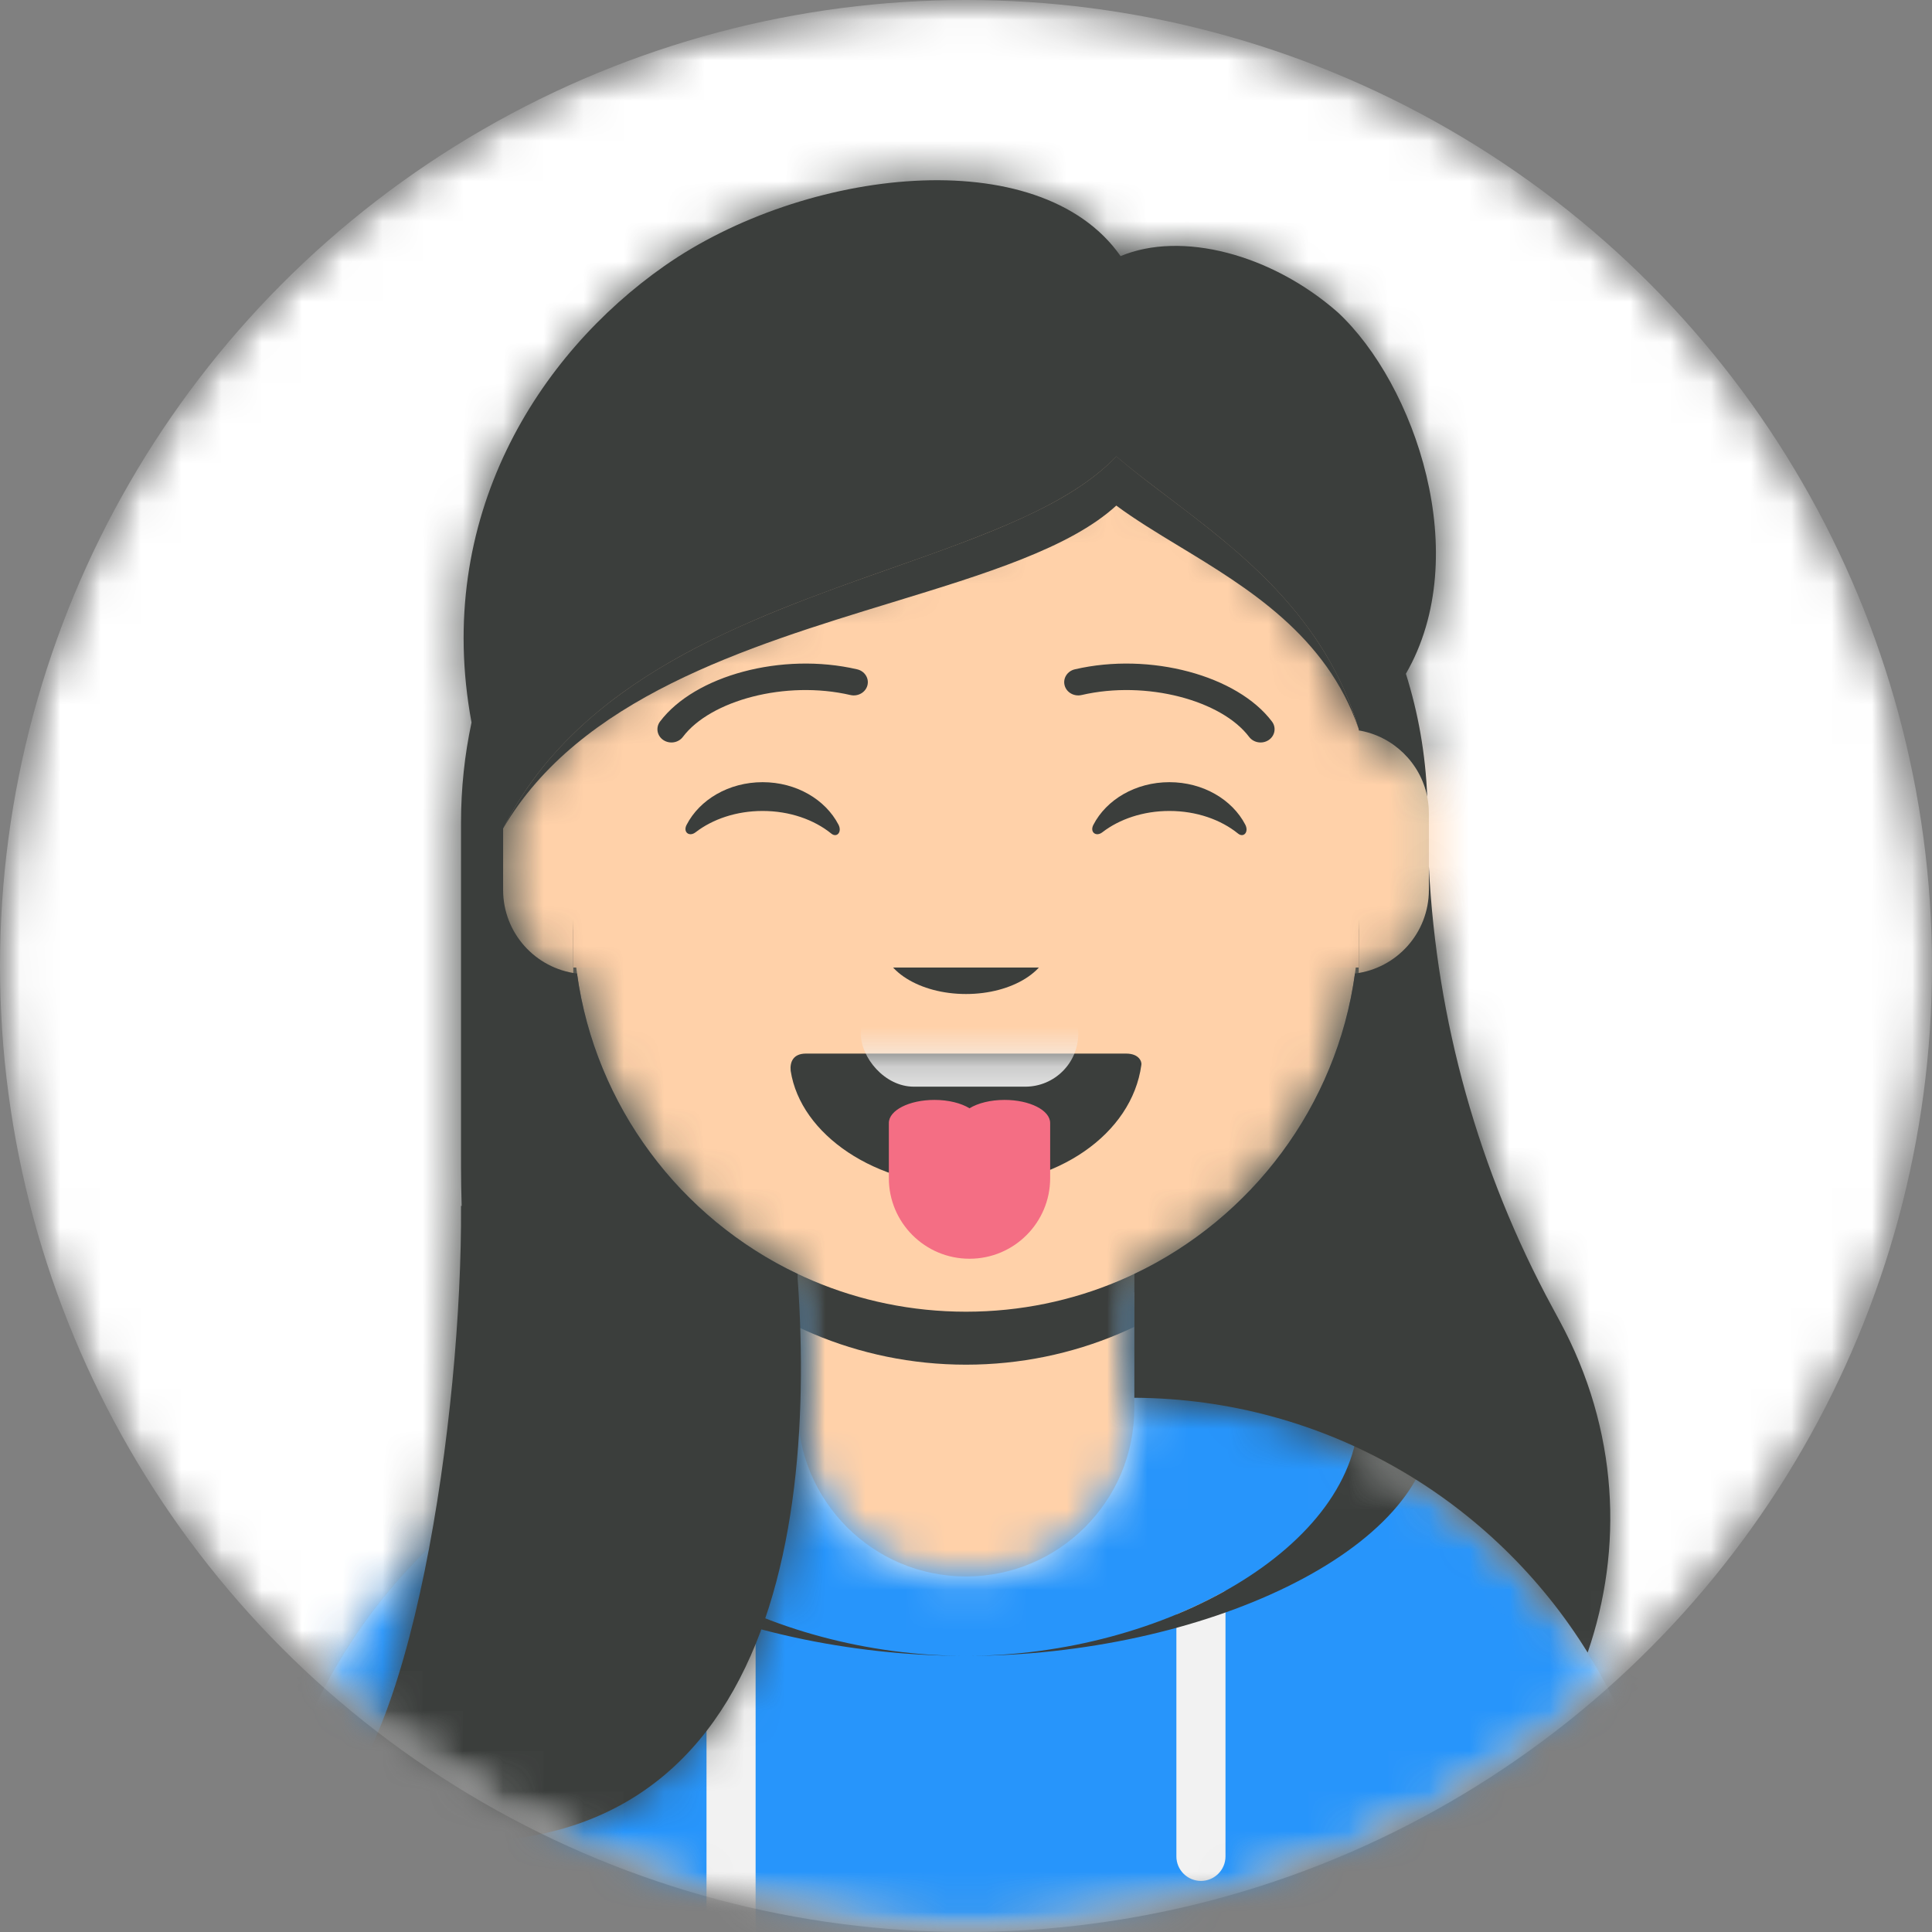 <svg width="48" height="48" viewBox="0 0 48 48" fill="none" xmlns="http://www.w3.org/2000/svg">
<rect x="0" y="0" width="48" height="48" fill="#808080" stroke="none"/>
<mask id="mask0" mask-type="alpha" maskUnits="userSpaceOnUse" x="0" y="0" width="48" height="48">
<ellipse cx="24" cy="23.977" rx="24" ry="23.977" fill="#A1BCFF"/>
</mask>
<g mask="url(#mask0)">
<mask id="mask1" mask-type="alpha" maskUnits="userSpaceOnUse" x="0" y="0" width="48" height="48">
<circle cx="24" cy="24" r="24" fill="#A1BCFF"/>
</mask>
<g mask="url(#mask1)">
<circle cx="24" cy="24" r="24" fill="white"/>
</g>
<mask id="mask2" mask-type="alpha" maskUnits="userSpaceOnUse" x="0" y="0" width="48" height="48">
<mask id="mask3" maskUnits="userSpaceOnUse" x="0" y="0" width="48" height="48">
<circle cx="24" cy="24" r="24" fill="#A1BCFF"/>
</mask>
<g mask="url(#mask3)">
<circle cx="24" cy="24" r="24" fill="#FFD1A9"/>
</g>
</mask>
<g mask="url(#mask2)">
<path fill-rule="evenodd" clip-rule="evenodd" d="M24 7.922C18.611 7.922 14.242 12.291 14.242 17.68V18.147C13.253 18.313 12.5 19.173 12.5 20.209V22.276C12.5 23.353 13.314 24.239 14.361 24.354C14.867 27.586 16.96 30.292 19.818 31.65V34.727C12.497 34.769 6.576 40.717 6.576 48.047H41.424C41.424 40.717 35.502 34.769 28.182 34.727V31.65C31.04 30.292 33.133 27.586 33.639 24.354C34.686 24.239 35.5 23.353 35.5 22.276V20.209C35.5 19.173 34.746 18.313 33.758 18.147V17.68C33.758 12.291 29.389 7.922 24 7.922Z" fill="#D0C6AC"/>
<mask id="mask4" mask-type="alpha" maskUnits="userSpaceOnUse" x="6" y="7" width="36" height="42">
<path fill-rule="evenodd" clip-rule="evenodd" d="M24 7.922C18.611 7.922 14.242 12.291 14.242 17.68V18.147C13.253 18.313 12.5 19.173 12.5 20.209V22.276C12.5 23.353 13.314 24.239 14.361 24.354C14.867 27.586 16.96 30.292 19.818 31.65V34.727C12.497 34.769 6.576 40.717 6.576 48.047H41.424C41.424 40.717 35.502 34.769 28.182 34.727V31.65C31.04 30.292 33.133 27.586 33.639 24.354C34.686 24.239 35.5 23.353 35.5 22.276V20.209C35.5 19.173 34.746 18.313 33.758 18.147V17.68C33.758 12.291 29.389 7.922 24 7.922Z" fill="white"/>
</mask>
<g mask="url(#mask4)">
<rect x="1" y="7.922" width="46" height="40.125" fill="#FFD1A9"/>
<path fill-rule="evenodd" clip-rule="evenodd" d="M14.242 22.831V24.147C14.242 29.536 18.611 33.905 24 33.905C29.389 33.905 33.758 29.536 33.758 24.147V22.831C33.758 28.22 29.389 32.589 24 32.589C18.611 32.589 14.242 28.22 14.242 22.831Z" fill="#3B3E3C"/>
</g>
<path fill-rule="evenodd" clip-rule="evenodd" d="M19.818 32.107C16.664 32.44 14.242 33.356 14.242 35.726C14.242 35.811 14.245 35.895 14.252 35.978C9.717 38.103 6.576 42.708 6.576 48.047H41.424C41.424 42.708 38.283 38.103 33.748 35.978C33.754 35.895 33.758 35.811 33.758 35.726C33.758 33.356 31.336 32.44 28.182 32.107V34.985C28.182 37.295 26.309 39.167 24 39.167C21.69 39.167 19.818 37.295 19.818 34.985V32.107Z" fill="#F6F6F6"/>
<mask id="mask5" mask-type="alpha" maskUnits="userSpaceOnUse" x="6" y="32" width="36" height="17">
<path fill-rule="evenodd" clip-rule="evenodd" d="M19.818 32.107C16.664 32.44 14.242 33.356 14.242 35.726C14.242 35.811 14.245 35.895 14.252 35.978C9.717 38.103 6.576 42.708 6.576 48.047H41.424C41.424 42.708 38.283 38.103 33.748 35.978C33.754 35.895 33.758 35.811 33.758 35.726C33.758 33.356 31.336 32.44 28.182 32.107V34.985C28.182 37.295 26.309 39.167 24 39.167C21.69 39.167 19.818 37.295 19.818 34.985V32.107Z" fill="white"/>
</mask>
<g mask="url(#mask5)">
<rect x="1" y="29.958" width="46" height="18.089" fill="#2795FB"/>
<path fill-rule="evenodd" clip-rule="evenodd" d="M17.553 39.52C17.937 39.736 18.345 39.933 18.773 40.111V48.047H17.553V39.52ZM30.447 39.52C30.063 39.736 29.655 39.933 29.227 40.111V46.122C29.227 46.458 29.5 46.731 29.837 46.731C30.174 46.731 30.447 46.458 30.447 46.122V39.52Z" fill="#F2F2F2"/>
<path fill-rule="evenodd" clip-rule="evenodd" d="M33.758 35.068C33.758 38.422 28.91 41.14 24 41.14C19.09 41.14 14.242 38.422 14.242 35.068C14.242 33.527 15.266 32.601 16.849 32.05C14.227 32.519 12.413 33.451 12.413 35.271C12.413 38.512 18.169 41.14 24 41.14C29.831 41.14 35.587 38.512 35.587 35.271C35.587 33.451 33.773 32.519 31.151 32.05C32.734 32.601 33.758 33.527 33.758 35.068Z" fill="#3B3E3C"/>
</g>
<path fill-rule="evenodd" clip-rule="evenodd" d="M19.644 26.605C19.89 28.187 21.746 29.465 24 29.465C26.26 29.465 28.12 28.179 28.356 26.462C28.374 26.396 28.317 26.176 27.977 26.176C24.495 26.176 21.864 26.176 20.023 26.176C19.711 26.176 19.621 26.38 19.644 26.605Z" fill="#3B3E3C"/>
<mask id="mask6" mask-type="alpha" maskUnits="userSpaceOnUse" x="19" y="26" width="10" height="4">
<path fill-rule="evenodd" clip-rule="evenodd" d="M19.644 26.605C19.89 28.187 21.746 29.465 24 29.465C26.26 29.465 28.12 28.179 28.356 26.462C28.374 26.396 28.317 26.176 27.977 26.176C24.495 26.176 21.864 26.176 20.023 26.176C19.711 26.176 19.621 26.38 19.644 26.605Z" fill="white"/>
</mask>
<g mask="url(#mask6)">
<rect x="21.387" y="24.367" width="5.402" height="2.631" rx="1.316" fill="#F2F2F2"/>
</g>
<path fill-rule="evenodd" clip-rule="evenodd" d="M26.091 27.913C26.091 27.91 26.091 27.906 26.091 27.902C26.091 27.584 25.584 27.327 24.958 27.327C24.608 27.327 24.295 27.407 24.087 27.535C23.879 27.407 23.566 27.327 23.216 27.327C22.59 27.327 22.083 27.584 22.083 27.902L22.084 27.913L22.083 27.924V29.27C22.083 30.376 22.98 31.273 24.087 31.273C25.194 31.273 26.091 30.376 26.091 29.27V27.924C26.091 27.92 26.091 27.917 26.091 27.913Z" fill="#F46E84"/>
<path fill-rule="evenodd" clip-rule="evenodd" d="M21.909 23.38C21.909 24.107 22.845 24.696 24 24.696C25.155 24.696 26.091 24.107 26.091 23.38" fill="#3B3E3C"/>
<rect x="14.242" y="16.802" width="19.515" height="7.236" fill="#FFD1A9"/>
<path fill-rule="evenodd" clip-rule="evenodd" d="M17.058 20.494C17.38 19.869 18.104 19.433 18.947 19.433C19.786 19.433 20.508 19.866 20.831 20.487C20.927 20.671 20.791 20.822 20.653 20.71C20.226 20.364 19.619 20.148 18.947 20.148C18.295 20.148 17.705 20.351 17.281 20.678C17.125 20.798 16.964 20.676 17.058 20.494Z" fill="#3B3E3C"/>
<path fill-rule="evenodd" clip-rule="evenodd" d="M27.164 20.494C27.486 19.869 28.211 19.433 29.053 19.433C29.892 19.433 30.614 19.866 30.938 20.487C31.034 20.671 30.897 20.822 30.759 20.71C30.332 20.364 29.726 20.148 29.053 20.148C28.401 20.148 27.811 20.351 27.387 20.678C27.232 20.798 27.07 20.676 27.164 20.494Z" fill="#3B3E3C"/>
<path d="M16.966 18.308C17.648 17.402 19.518 16.894 21.129 17.268C21.316 17.311 21.505 17.203 21.551 17.027C21.597 16.85 21.482 16.672 21.295 16.629C19.425 16.195 17.259 16.784 16.398 17.927C16.287 18.075 16.323 18.281 16.48 18.386C16.637 18.491 16.855 18.456 16.966 18.308Z" fill="#3B3E3C"/>
<path d="M31.034 18.308C30.352 17.402 28.482 16.894 26.871 17.268C26.684 17.311 26.495 17.203 26.45 17.027C26.404 16.85 26.518 16.672 26.705 16.629C28.576 16.195 30.741 16.784 31.602 17.927C31.714 18.075 31.677 18.281 31.52 18.386C31.363 18.491 31.146 18.456 31.034 18.308Z" fill="#3B3E3C"/>
<mask id="mask7" mask-type="alpha" maskUnits="userSpaceOnUse" x="1" y="2" width="46" height="47">
<rect x="1" y="2.002" width="46" height="46.045" fill="white"/>
</mask>
<g mask="url(#mask7)">
<path fill-rule="evenodd" clip-rule="evenodd" d="M11.454 20.432C11.454 19.581 11.544 18.75 11.715 17.95C10.77 12.858 13.372 8.802 16.508 6.607C19.976 4.179 25.819 3.479 27.841 6.363C29.349 5.732 31.583 6.308 33.235 7.758C35.154 9.54 36.627 13.801 34.929 16.739C35.235 17.711 35.418 18.736 35.459 19.795C35.29 18.951 34.611 18.29 33.758 18.147L33.758 18.118C32.923 15.309 30.806 13.705 29.027 12.357C28.564 12.006 28.123 11.672 27.734 11.339C26.584 12.553 24.481 13.294 22.16 14.113C18.541 15.389 14.392 16.851 12.5 20.584V22.111C12.5 23.18 13.301 24.061 14.336 24.187C14.795 27.493 16.911 30.269 19.818 31.65L19.818 31.767C20.329 38.979 18.661 48.014 7.795 45.252C10.231 43.906 11.489 35.094 11.454 29.958L11.47 29.961C11.46 29.636 11.454 29.311 11.454 28.985V20.432ZM28.182 31.65C31.089 30.269 33.205 27.493 33.664 24.187C34.699 24.061 35.5 23.18 35.5 22.111V21.534C35.692 25.362 36.738 29.105 38.569 32.484L38.746 32.812C40.22 35.531 40.332 38.483 39.445 41.057C37.111 37.279 32.942 34.754 28.182 34.727V31.65Z" fill="#3B3E3C"/>
<mask id="mask8" mask-type="alpha" maskUnits="userSpaceOnUse" x="7" y="4" width="34" height="42">
<path fill-rule="evenodd" clip-rule="evenodd" d="M11.454 20.432C11.454 19.581 11.544 18.75 11.715 17.95C10.77 12.858 13.372 8.802 16.508 6.607C19.976 4.179 25.819 3.479 27.841 6.363C29.349 5.732 31.583 6.308 33.235 7.758C35.154 9.54 36.627 13.801 34.929 16.739C35.235 17.711 35.418 18.736 35.459 19.795C35.29 18.951 34.611 18.29 33.758 18.147L33.758 18.118C32.923 15.309 30.806 13.705 29.027 12.357C28.564 12.006 28.123 11.672 27.734 11.339C26.584 12.553 24.481 13.294 22.16 14.113C18.541 15.389 14.392 16.851 12.5 20.584V22.111C12.5 23.18 13.301 24.061 14.336 24.187C14.795 27.493 16.911 30.269 19.818 31.65L19.818 31.767C20.329 38.979 18.661 48.014 7.795 45.252C10.231 43.906 11.489 35.094 11.454 29.958L11.47 29.961C11.46 29.636 11.454 29.311 11.454 28.985V20.432ZM28.182 31.65C31.089 30.269 33.205 27.493 33.664 24.187C34.699 24.061 35.5 23.18 35.5 22.111V21.534C35.692 25.362 36.738 29.105 38.569 32.484L38.746 32.812C40.22 35.531 40.332 38.483 39.445 41.057C37.111 37.279 32.942 34.754 28.182 34.727V31.65Z" fill="white"/>
</mask>
<g mask="url(#mask8)">
<rect x="1" y="2.002" width="46" height="46.045" fill="#3B3E3C"/>
</g>
<path fill-rule="evenodd" clip-rule="evenodd" d="M12.5 20.584C14.392 16.851 18.541 15.389 22.16 14.113C24.481 13.294 26.584 12.553 27.734 11.339C28.123 11.672 28.564 12.006 29.028 12.357C30.802 13.702 32.913 15.301 33.752 18.097C32.954 15.79 31.006 14.608 29.29 13.568C28.731 13.229 28.196 12.904 27.734 12.561C26.584 13.614 24.481 14.258 22.16 14.968C18.541 16.075 14.392 17.345 12.5 20.584Z" fill="#3B3E3C"/>
</g>
</g>
</g>
</svg>
